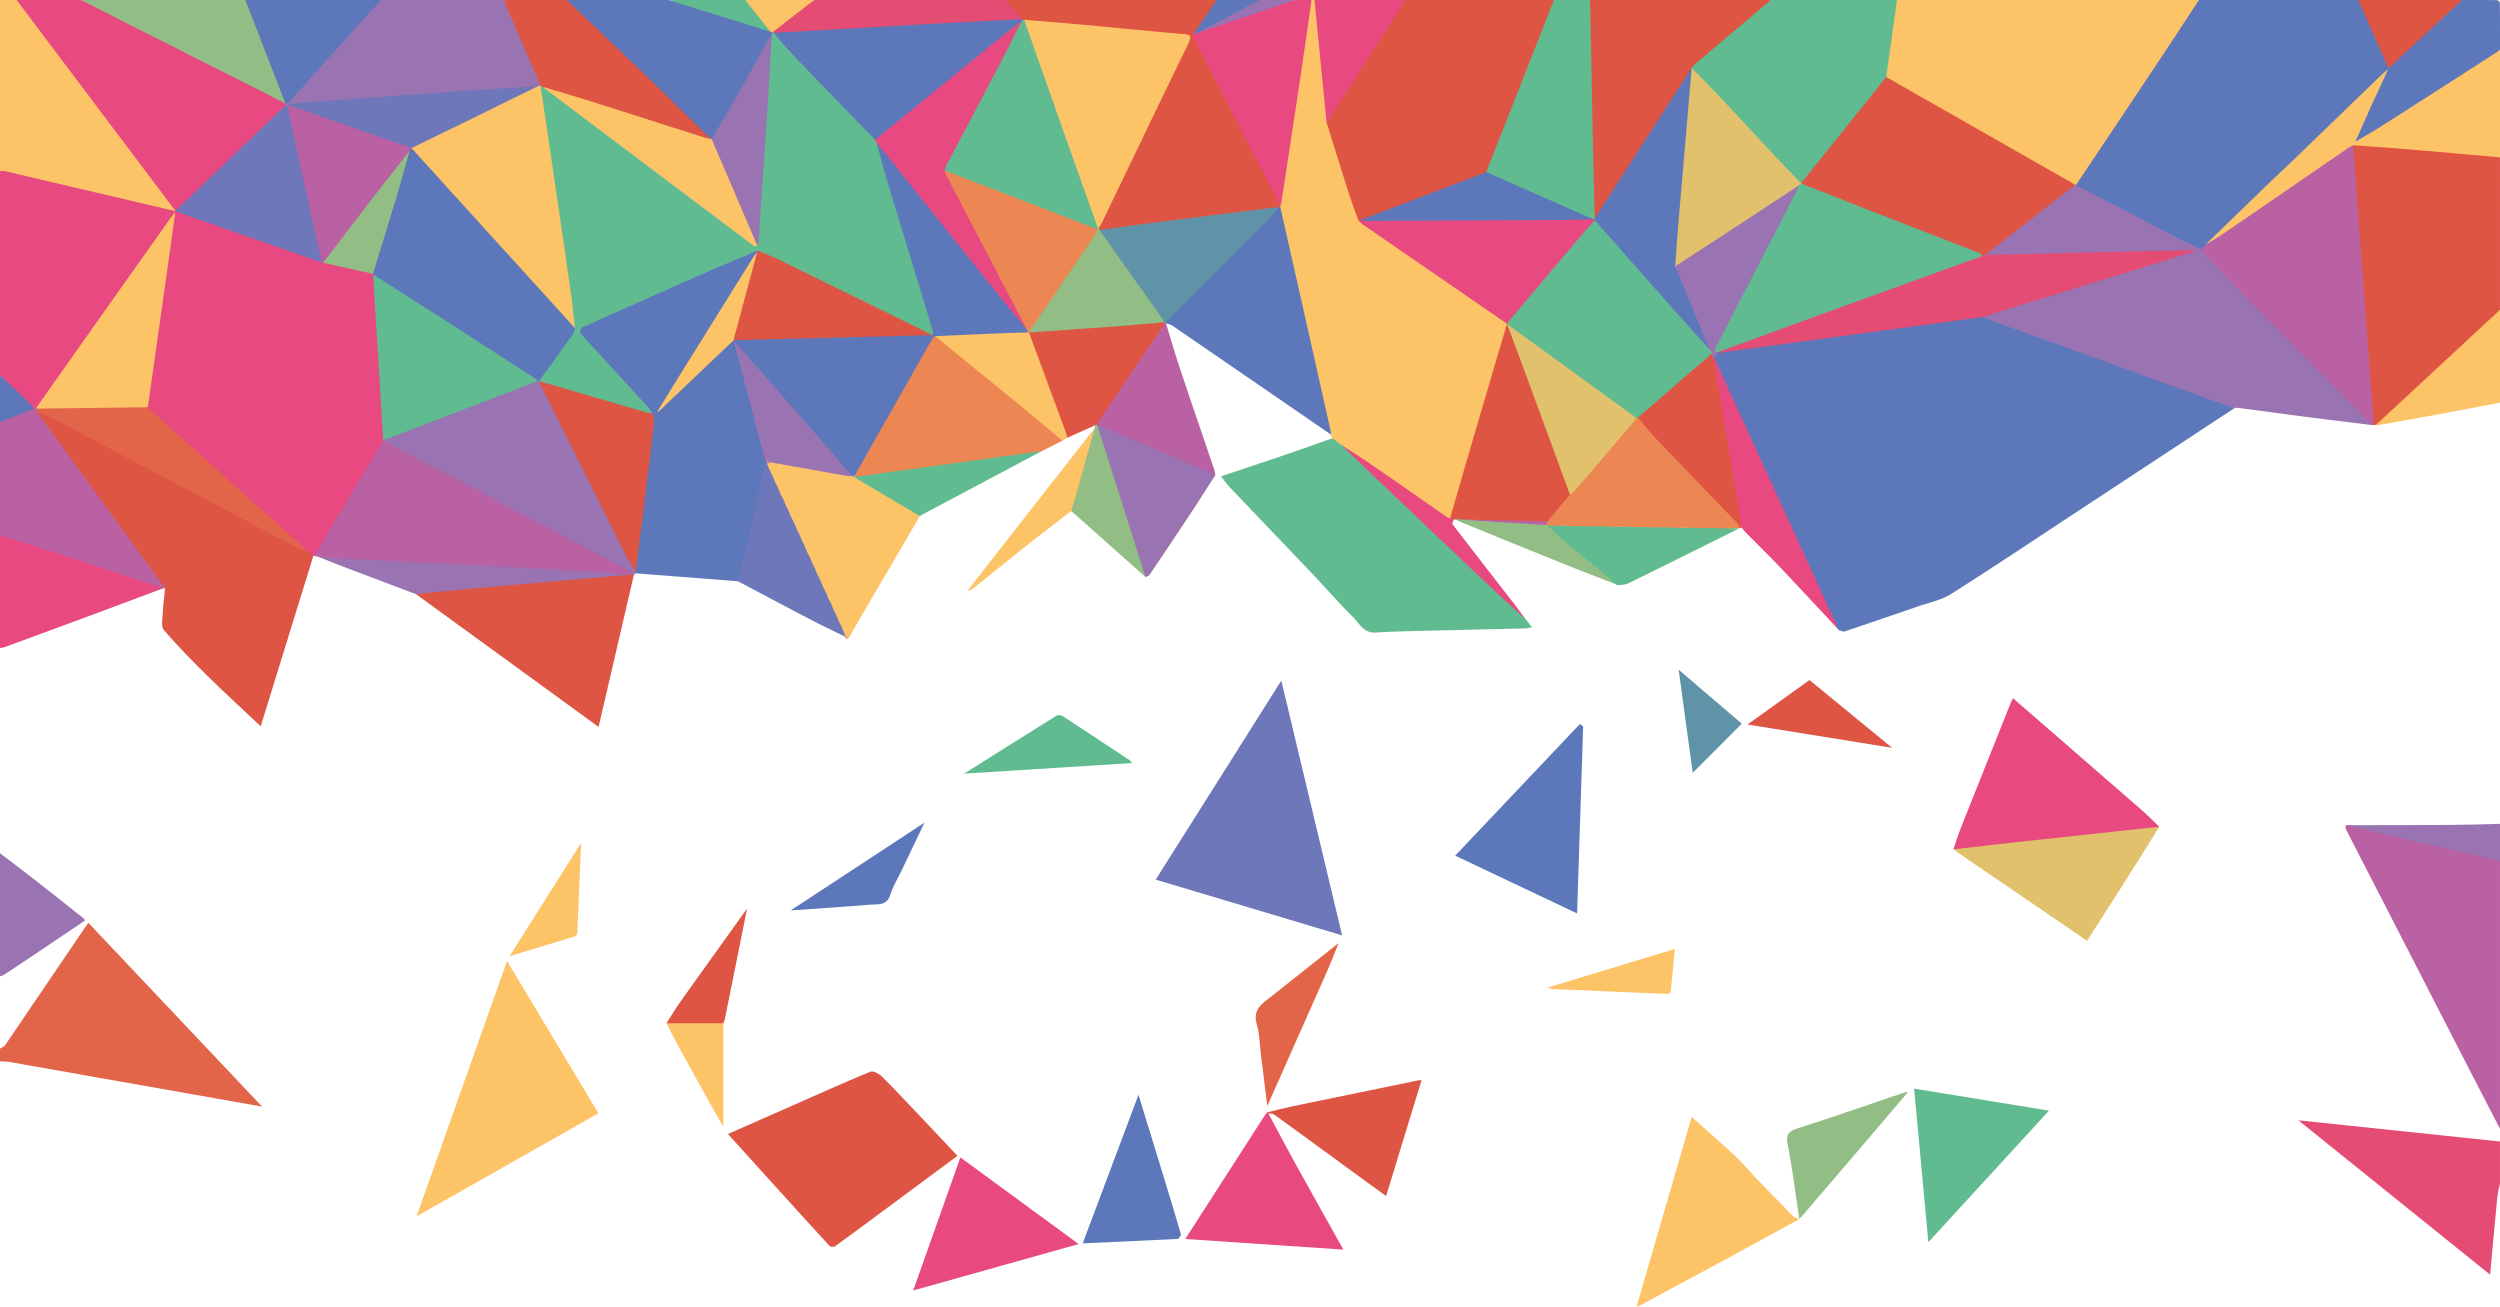 <svg xmlns="http://www.w3.org/2000/svg" viewBox="0 0 5116.02 2674.18"><defs><style>.cls-1{fill:#e74980;}.cls-2{fill:#5c78ba;}.cls-3{fill:#fdc367;}.cls-4{fill:#de5544;}.cls-5{fill:#61bb91;}.cls-6{fill:#b961a2;}.cls-7{fill:#e36549;}.cls-8{fill:#9973b2;}.cls-9{fill:#e54c73;}.cls-10{fill:#92bd84;}.cls-11{fill:#6d77b9;}.cls-12{fill:#ec8653;}.cls-13{fill:#e2c16d;}.cls-14{fill:#5f93a8;}.cls-15{fill:#c49e8f;}</style></defs><title>Asset 1</title><g id="Layer_2" data-name="Layer 2"><g id="Layer_1-2" data-name="Layer 1"><path class="cls-1" d="M642.42,1137.55a1.69,1.69,0,0,1-1.4.81c-5.35,0-8.42-4.21-12.38-6.76-25.34-24-51.62-46.95-77.46-70.39q-34.71-31.47-69.69-62.64c-32-28.57-63.62-57.46-95.52-86.1-27-24.19-53.69-48.64-80.79-72.67-2.26-2-4.3-4.19-4.9-7.33C303,804,308,775.76,311.86,747.4c13.39-98.32,27.81-196.49,41.22-294.81.26-1.9,1.18-3.86,0-6.19-28.29,38.93-55.78,78.18-83.51,117.25Q183.4,685,97.19,806.38c-7.14,10-13.29,20.77-21.9,29.72a6.58,6.58,0,0,1-4.22,1.29,8.87,8.87,0,0,1-5.21-2.71C43.79,812.58,20.94,791.24,0,768V350c4.69-4.4,10-2.54,15.15-1.37,52.31,12,104.51,24.39,156.75,36.66,56.78,13.33,113.63,26.37,170.35,40,2.15.51,4.4,1.75,6.7.3.71-2.38-1.11-3.69-2.24-5.18-65.07-85.77-129-172.4-194.07-258.17C114.56,112.06,77.24,61.3,38.82,11.38,36.31,8.12,32.49,5.12,34,0H166c10.15,2.31,19.21,7.21,28.43,11.78,80.9,40.12,161.15,81.53,241.76,122.24,45.8,23.12,91.7,46.07,137.4,69.42,3.55,1.81,7.25,3.39,10.18,6.24a7.85,7.85,0,0,1,1.55,2.63,7.46,7.46,0,0,1-.29,4.48c-4.46,7.17-10.9,12.56-17,18.21-34.84,32.46-68.45,66.19-103,98.91-28.29,26.78-55.13,55.06-84.31,80.92-4.62,4.1-9.83,7.95-12.38,14.62,5.2,5.2,11.85,7.5,18.33,9.76,63.53,22.14,126.87,44.82,190.43,66.9,27,9.39,53.63,20.16,81.29,27.81a33.29,33.29,0,0,0,6,1.68c28.9,5.87,57.64,12.42,86.44,18.67,5.1,1.1,10.57,1.68,14.49,5.88a10.15,10.15,0,0,1,1.36,3.3c2.67,24.49,3.39,49.11,5,73.67,2.66,40.82,4.88,81.67,7.57,122.5,1.57,23.9,2.84,47.82,4.3,71.73,1.31,21.57,2.62,43.16,3.75,64.73-.15,1.07-.34,2.17-.51,3.24-1.08,5.32-4.11,9.74-6.84,14.29q-63.93,106.46-127.75,213C649.61,1130.87,647.44,1135.48,642.42,1137.55Z"/><path class="cls-2" d="M4500,0h326c3.56,2.75,5.27,6.67,7.07,10.65,17.16,37.86,34.48,75.64,51.51,113.57,3.81,8.49,6.35,9.12,13.06,2.71,28.39-27.08,57.65-53.2,86.3-80q22.57-21.1,45.63-41.71C5032.13,3,5035.35,2,5038,0c24,0,48-.15,72,.26,2,0,5.72,3.72,5.74,5.74.37,32,.26,64,.26,96a24.05,24.05,0,0,1-8.43,9.51C5033.38,158.13,4960,206,4886.34,253.39q-26.9,17.31-53.84,34.52c-3.36,2.13-6.64,4.63-11,3.66a5.74,5.74,0,0,1-2.34-1.6c-2.42-5,.44-9,2.31-13.2,18.27-40.69,37.48-80.94,55.77-121.88-11.57,11.23-24.11,21.35-35.45,32.69-46.87,46.84-95.5,91.87-142.86,138.23q-52.08,51-105.1,101.06c-25.64,24.24-50,49.82-76.63,73-.58.74-1.2,1.43-1.84,2.12a27.45,27.45,0,0,0-3.66,4.31,16.36,16.36,0,0,1-8.5,5.57c-5,1-9.12-1.53-13.22-3.62-58.72-29.95-117-60.65-175.38-91.31-18.86-9.91-38.1-19.1-56.64-29.6-4-2.26-8.81-3.46-10.75-8.35-.31-4.36,2.34-7.53,4.51-10.82C4331.22,248,4412.29,128.86,4491.92,8.75A38.13,38.13,0,0,1,4500,0Z"/><path class="cls-3" d="M2726.27,897q-1.24-3.8-2.48-7.59a47.74,47.74,0,0,1-6.37-15.61q-48.8-218.89-97.5-437.82c-.87-3.91-.91-7.94-2.05-11.79A12.47,12.47,0,0,1,2618,419c19.32-133.15,40.28-266,60.46-399.07,1-6.77.55-14.14,5.52-19.89h6c3.05,3.09,3.39,7,3.61,11.07,2.09,37.48,7.49,74.64,11,112,3.88,41.31,9.47,82.45,12.39,123.84,5,25.25,15,49,22.52,73.51,11.75,38.22,24.67,76.08,36.52,114.28a66.05,66.05,0,0,0,5.31,12.91c1.28,3.67,4.16,5.77,7.24,7.9,64.6,44.82,129.62,89,194.37,133.63q46.5,32,93,64c3.59,2.47,7.16,5,8.4,9.53a27.16,27.16,0,0,1,.42,6.17c-1.66,13.65-6.79,26.4-10.65,39.44-33.65,113.61-67,227.31-100.76,340.88a49.64,49.64,0,0,1-3.28,9.4c-5.33,6.35-10.35,2.1-14.81-.95q-26.34-18-52.49-36.32-68.33-47.62-136.84-95c-6.55-4.52-12.35-10.13-19.64-13.55a12.19,12.19,0,0,1-2.4-1.19c-1.73-1.22-3.23-2.79-5.21-3.67a17,17,0,0,1-2-1.43,30.27,30.27,0,0,0-4.92-3.72C2729.9,900.9,2725.92,901,2726.27,897Z"/><path class="cls-3" d="M4500,0c-27.4,41.6-54.61,83.33-82.23,124.79Q4333.2,251.77,4248.3,378.48a4.07,4.07,0,0,1-2.74,1c-16-5.94-30-15.82-44.7-24.12C4091.48,293.83,3983,230.64,3873.69,169c-6.21-3.49-13.72-5.86-16.29-13.84a28.55,28.55,0,0,1,0-10.9c6.31-43.67,12.37-87.38,18.73-131,.72-5,1.37-9.93,5.9-13.17Z"/><path class="cls-4" d="M2779.68,450.77c-6.38-18-13.23-35.91-19.06-54.12-15.58-48.67-30.72-97.48-46-146.23,4.46-12.36,12.5-22.72,19.48-33.57C2778.4,148,2822.15,78.72,2866.4,9.78c2.57-4,5.15-7.73,9.6-9.75h304c2.58,6-.72,11.08-2.73,16.2Q3148,90.57,3118.7,164.9c-22.78,57.94-45.71,115.81-68.36,173.8-1.93,4.95-3.61,10.05-7,14.31-4.38,4.43-10.25,6-15.81,8.12q-110.86,42.12-221.69,84.36c-7.09,2.7-14.14,5.66-21.72,6.89A14.49,14.49,0,0,1,2779.68,450.77Z"/><path class="cls-4" d="M4862,869.65l-4.21.06c-4-4.17-4.54-9.64-4.9-14.88q-3.21-46.27-6.69-92.53c-3.15-41.44-6.05-82.89-9.22-124.33-2.34-30.5-4.33-61-6.66-91.54-3.24-42.43-6.26-84.88-9.42-127.32-2.34-31.51-4.85-63-6.6-94.54-.49-8.85-3.88-17.76-.25-26.68,3.6-6.1,9.79-5.35,15.17-4.85,45.62,4.25,91.27,8.26,136.9,12.47,39.67,3.66,79.37,7.11,119,10.89,10.39,1,21.37-.45,30.89,5.63V634c-6,11.55-16,19.49-25.38,27.86-23.05,20.67-45.46,42-68.24,63-34.78,32-69.22,64.34-103.94,96.4-13.68,12.64-28,24.68-40.78,38.26C4873.22,864.21,4868.23,867.87,4862,869.65Z"/><path class="cls-5" d="M3882,0q-11,78.78-22,157.58c-.27,5.07-3.79,8.39-6.65,12-52.05,65.22-104.44,130.17-156.17,195.65-3.05,3.87-5.75,8.23-10.62,10.27-5.43,1-8.76-2.55-11.93-5.89q-34-35.75-67.11-72.29c-10-11.11-20.51-21.76-30.7-32.67-38.55-41.25-76.5-83.06-115.43-124a7.06,7.06,0,0,1-.75-2.77c.43-4.41,3.61-6.89,6.67-9.47Q3539.58,67.54,3612,6.73c3.71-3.12,8.11-4.33,12-6.7Z"/><path class="cls-4" d="M2620.2,420.82c-.13.75-.26,1.5-.4,2.24-.46,2.07-2.05,2.86-3.84,3.44-61.27,8-122.62,15.5-183.95,23.18q-83.58,10.45-167.12,21.22c-4.62.6-9.22,1.41-13.9.85-2.51-.59-4.07-2-4.29-4.71,5.27-14.75,12.86-28.49,19.67-42.51,29.81-61.4,59.09-123.07,88.82-184.52,24.8-51.25,49.23-102.69,74-153.94,4.59-9.47,3.29-11.63-7.17-12.58-66.28-6-132.53-12.38-198.8-18.54-41.75-3.89-83.53-7.48-125.21-12.05a17.31,17.31,0,0,1-3.07-.72,14.23,14.23,0,0,1-4-2.28c-10.53-10.27-19.39-22.13-30.15-32.21-2-1.91-4.38-4.2-2.87-7.66h432c.56,6.94-4,11.65-7.48,16.76-11.71,17.38-24.93,33.71-35.86,51.62a8.93,8.93,0,0,0-1.41,3.86c1.57,9.81,7,18,11.66,26.35,15.9,28.15,29.75,57.35,44.47,86.07,32.35,63.11,65.37,125.88,97,189.34,5.64,11.32,12.34,22.09,17.74,33.55C2618.15,411.83,2620.16,416,2620.2,420.82Z"/><path class="cls-6" d="M5116,2310q-30.18-58.4-60.34-116.78-95.44-185.67-190.79-371.4c-21.26-41.35-42.69-82.6-63.83-124-1.29-2.52-.65-6-.92-9.07,22.47.6,44,6.74,65.65,11.73q115.24,26.55,230.48,53.19c7,1.6,14.73,1.86,19.75,8.34Z"/><path class="cls-7" d="M0,2146c3.66-2.48,8.48-4.16,10.8-7.55q82.34-120.8,164.2-241.92c1.79-2.64,3.78-5.16,5.88-8l355.47,376.06c-123.15-21.77-244.13-43.14-365.1-64.54-50.17-8.88-100.3-17.89-150.49-26.61-6.8-1.18-13.84-1-20.76-1.43Z"/><path class="cls-8" d="M780,0h252c5.72,6,7.61,14,10.75,21.17,20.28,46.59,40.77,93.09,60.84,139.78,2.19,5.07,6.74,10.56,1.3,16.5a11,11,0,0,1-6.64,1.49q-50.24,3.9-100.47,7.58-48.75,3.57-97.5,7.25-47.74,3.55-95.49,7.13-46.77,3.47-93.53,6.88c-32.5,2.4-65,4.5-97.49,7.4-6.37.57-12.61-.21-18.89-.38a11.27,11.27,0,0,1-3.14-.71c-6.18-4.8-1.62-9.08,1.22-12.65,9.74-12.23,20.89-23.23,31.4-34.79,27.3-30,54.79-59.81,82.14-89.75,21.75-23.81,43.81-47.33,65.29-71.38C774.13,2.94,777.35,2,780,0Z"/><path class="cls-4" d="M3624,0q-77.22,65.05-154.39,130.16c-3,2.53-5.28,5.87-7.9,8.83,0,5-2.82,8.8-5.31,12.7-57.36,89.87-114.35,180-171.79,269.78-4.48,7-8.25,14.52-13.62,20.93-3,3.62-6.57,7.62-11.06,1.29-2-4.78-1.74-9.81-1.72-14.79.17-28.61.65-57.26-.39-85.83-2.25-61.82-2.56-123.67-4.12-185.49-1-38.88-2.19-77.76-1.61-116.67.1-6.35-.9-12.59-1.33-18.88-.52-7.5-2.35-15.37,3.24-22Z"/><path class="cls-3" d="M34,0,359.43,432.17c-63.53-14.87-123.59-28.89-183.63-43q-82-19.24-164-38.52C8.06,349.78,4,350.21,0,350V0Z"/><path class="cls-5" d="M3254,0q2.82,144.78,5.67,289.57c1.09,52.55,2.51,105.09,3.78,157.63a2.87,2.87,0,0,1-1.52,2.36,6.79,6.79,0,0,1-3,.41c-26-8.61-50.34-21-75.34-31.86-42.74-18.58-85.45-37.23-128-56.28-5.11-2.29-12.06-2.55-14-9.69L3180,0Z"/><path class="cls-9" d="M5116,2422c-1.85,9.11-4.52,18.15-5.42,27.36-5.06,51.77-9.69,103.59-14.82,159.11-131.13-105.59-260.24-209.55-392.3-315.87L5116,2336Z"/><path class="cls-2" d="M1160,0h208c52.57,11.44,102.86,30.57,154.32,45.75,17.82,5.26,35.37,11.4,53.44,15.81a9.64,9.64,0,0,1,5.18,3.74,8.22,8.22,0,0,1,.76,6.16c-31.63,54-61,109.22-91.84,163.65q-11.33,20-22.31,40.15c-2.4,4.43-5.19,8.6-10.45,10.15a8.88,8.88,0,0,1-2.91-.08c-2.67-.8-4.6-2.7-6.41-4.63-15.51-16.53-33.07-30.91-49.17-46.85-39-38.65-79.21-76.12-118.63-114.39-31.28-30.37-63.5-59.78-94.26-90.71C1179.13,22.15,1171.1,17.14,1165,10,1162.53,7.16,1158.46,5,1160,0Z"/><path class="cls-6" d="M70.18,836.05l2.83.13a1.66,1.66,0,0,1,2.38.08c2.24,2.44,3.5,5.49,5.22,8.25q126.32,173.94,252.72,347.81c2.43,3.35,6.14,6.43,4.48,11.48l-5,.54a49,49,0,0,1-14.66-2.44c-87.3-28.66-174.73-56.89-261.84-86.11-15.16-5.08-30.57-9.34-45.71-14.46-3.78-1.28-7.71-2.21-10.57-5.3V864c3.21-3.66,7.76-4.82,12-6.54Q35.38,848,58.8,838.72C62.46,837.26,66,835.39,70.18,836.05Z"/><path class="cls-1" d="M2620.2,420.82c-23.93-46-48-91.87-71.75-137.91q-52.14-101-103.88-202.2c-1.52-3-1.83-6.56-2.7-9.86,1.24-2,3.74-2.37,5.31-4a11.66,11.66,0,0,1,2.43-1.32c1.8-.58,3.5-1.42,5.31-2,1-.27,1.91-.53,2.86-.81,48.91-18.34,98.88-33.53,148.26-50.46,14.42-4.95,28.84-9.84,44-12.25h34c-8.08,55.78-15.95,111.59-24.3,167.33q-18.57,124-37.72,247.89A35.67,35.67,0,0,1,2620.2,420.82Z"/><path class="cls-3" d="M5116,322c-65.64-5.77-131.26-11.71-196.92-17.22-34.5-2.89-69.07-5-103.6-7.51-6,8.3-15.38,12.49-23.48,18-83.12,56.88-165.73,114.53-249.13,171-6.06,4.1-11.66,8.86-18,12.54-3.37,2-6.81,4.69-10.85,1.2q61.2-59.37,122.43-118.73c20.1-19.4,40.63-38.34,60.74-57.73q90.23-87,180.27-174.15c1.61-1.55,3.53-2.79,9.64-7.55-13.58,29.42-25.17,54.12-36.43,79-10.4,23-20.45,46.09-30.65,69.14l-.13-.08c18.06-10.7,36.44-20.89,54.12-32.17q118-75.27,235.64-151.07c2.2-1.42,4.24-3.12,6.35-4.68Z"/><path class="cls-4" d="M1160,0q83.82,80.21,167.6,160.46c27.08,26,53.82,52.4,80.72,78.62l46.26,45.07c-5,4.34-10.14,1.64-15,.08-42.13-13.37-84.32-26.58-126.39-40.15-65.79-21.22-131.92-41.37-197.53-63.11-3.14-.27-6.15-.89-8.56-3.12a3.46,3.46,0,0,1-.9-2.78Q1071.05,94.07,1036,13c-1.78-4.14-2.69-8.65-4-13Z"/><path class="cls-1" d="M0,1096c23.83,7.13,47.81,13.79,71.46,21.48q125.34,40.74,250.48,82.09c3.73,1.23,7.23,3.15,10.84,4.74-48.55,18.17-97.07,36.46-145.67,54.5q-89.25,33.11-178.64,65.82c-2.63,1-5.64.93-8.47,1.37Z"/><path class="cls-10" d="M584.08,211.63Q429.22,133.48,274.38,55.32C238.18,37,202.12,18.46,166,0H502c3.61,2.69,5.64,6.42,7.26,10.53Q546.42,105,583.52,199.45C585.05,203.33,587.59,207.41,584.08,211.63Z"/><path class="cls-2" d="M584.08,211.63q-31.1-80.3-62.2-160.58Q512,25.52,502,0H780C743.12,40.56,706.07,81,669.41,121.68c-26.82,29.78-53.14,60-79.68,90-1.53,1.88-3.23,1.91-5.06.45Z"/><path class="cls-3" d="M4862,869.65q65.67-60.95,131.35-121.89Q5054.64,690.87,5116,634V824c-41.79,7.92-83.55,16-125.37,23.74-41.21,7.61-82.49,14.89-123.75,22.25C4865.31,870.3,4863.6,869.79,4862,869.65Z"/><path class="cls-1" d="M2876,0q-78.12,122.35-156.29,244.68c-1.36,2.12-3.4,3.81-5.12,5.7Q2702.29,125.22,2690,0Z"/><path class="cls-9" d="M2058,0q17.05,18.93,34.1,37.88a5.73,5.73,0,0,1-3.6,4.18c-12,3.17-24.51,2.56-36.69,3.11-30.9,1.39-61.78,3.27-92.65,5-41.82,2.31-83.66,4.48-125.48,7-29.53,1.78-59.11,3.13-88.66,4.77q-47.3,2.61-94.61,5.13c-20.91,1.11-41.8,3.38-62.79,2.81a7.58,7.58,0,0,1-4.67-1.59c-3.49-4.3.08-6.75,2.76-8.92,23.43-18.87,47.74-36.6,71.38-55.2C1659.78,2,1663.44,2.27,1666,0Z"/><path class="cls-8" d="M0,1746c22.75,17.36,45.65,34.53,68.21,52.14,33.67,26.3,67.11,52.89,100.6,79.42,1.79,1.42,3.16,3.36,5.51,5.91-32,21.52-63.5,42.78-95.08,64q-35.16,23.61-70.45,47C6.21,1996.21,3,1996.88,0,1998Z"/><path class="cls-4" d="M5038,0q-58.92,54.9-117.84,109.8c-10.18,9.48-20.39,18.92-32.33,30L4826,0Z"/><path class="cls-8" d="M5116,1762l-315.87-73.26c71.79-.17,143.59-.13,215.38-.6,33.5-.21,67-1.4,100.49-2.14Z"/><path class="cls-5" d="M1577,65.08,1368,0h158c18.18,16.16,31.62,36.48,47.6,54.58C1576.14,57.48,1579.37,60.47,1577,65.08Z"/><path class="cls-3" d="M1577,65.08q-22.86-28.44-45.68-56.91A94.46,94.46,0,0,1,1526,0h140l-85.19,66.06,0,.5Z"/><path class="cls-2" d="M70.18,836.05,0,864V768C16.28,783.32,32.67,798.5,48.79,814,56.19,821,63.07,828.67,70.18,836.05Z"/><path class="cls-2" d="M2455.73,65.58a8.33,8.33,0,0,1-1.79.34c-1,1.38-2.82.92-4.06,1.78A9.56,9.56,0,0,1,2448,68a3.76,3.76,0,0,1-4.89,0L2490,0h88c.08,6.22-5.47,7-9.26,8.84-36.54,18.19-71.94,38.69-109.59,54.66A21.65,21.65,0,0,0,2455.73,65.58Z"/><path class="cls-8" d="M2455.73,65.58c12.81-7.28,25.45-14.87,38.45-21.77C2522,29,2550.05,14.6,2578,0h72q-82.52,28-165,56C2475.26,59.36,2465.48,62.41,2455.73,65.58Z"/><path class="cls-2" d="M4571.84,835.6Q4405.74,945,4239.63,1054.28c-82.21,54.06-164,108.85-247.15,161.35-19.74,12.45-44.34,17.34-66.89,25.15q-75.37,26.13-151,51.41c-3.42,1.14-8.26-2-12.44-3.12a7,7,0,0,0-2.19-3.1l.09.15c-19.08-34.45-33.69-71-50.2-106.66-23.53-50.79-46.7-101.74-69.92-152.67Q3594.07,926.29,3548,825.9c-13.67-29.64-26.29-59.77-41.16-88.85a15.15,15.15,0,0,1-1.63-5.74c-1.85-8.72,4.26-10.4,10.54-11.95,145.42-21.74,291.34-39.77,436.92-60.32,28.33-4,56.71-7.6,85-11.62a66.52,66.52,0,0,1,19.87-.29c60,20,119.15,42.41,178.73,63.62,71.18,25.34,142.21,51.13,213.32,76.7,37,13.29,73.87,26.74,110.88,39.9C4564.89,828.9,4570.66,829.34,4571.84,835.6Z"/><path class="cls-2" d="M1509.93,1189.42l-208.08-16.08a7.38,7.38,0,0,1-2.07-2.78c-2.08-10.7.28-21.27,1.64-31.72,11.36-87.42,22.1-174.92,33.08-262.39,1-8.15,3.63-16.35.69-24.63-.6-.89-1.13-1.82-1.66-2.74a23.34,23.34,0,0,1-1.54-2.71c-9-14.58-22.06-25.63-33.39-38.13-29-32-58.86-63.34-87.67-95.58-8.2-9.18-17.68-17.17-24.9-27.25-6.61-9.23-5.63-13.86,4.74-18.52q93.82-42.09,188-83.3c50.28-22.07,100.33-44.64,150.75-66.4,6.5-2.81,13-8.9,21.22-4.2a6.48,6.48,0,0,1,.4,2.86Q1491.06,612.43,1430.91,709c-25.6,41.3-51.61,82.34-76.7,123.47,37.12-36.73,76.2-72.08,113.56-109.24,8.48-8.43,18.06-15.72,26.4-24.35a20.67,20.67,0,0,1,13.28-6.33c29,.33,57.81-2.87,86.78-2.53,39.58.46,79.14-1.6,118.7-2.53,27.25-.64,54.62.48,81.75-1.7,35.88-2.89,71.85.37,107.61-3.26,6-2.91,2.73-7.59,1.66-11.26-8.44-29.12-17.46-58.06-26.29-87.06Q1835.42,445.61,1793.23,307c-1.26-4.15-2.64-8.31-1-12.69,5.94-5.86,8.15,1,10.47,3.76,11.42,13.46,22.24,27.43,33.28,41.2q126.27,157.54,252,315.54c2.9,3.63,5.23,7.73,8.79,10.85a20.79,20.79,0,0,1,2,2.2,16.7,16.7,0,0,1,1.73,2.51c1.08,2.43,3.3,4.2,4,6.87.69,2.87-.9,4.3-3.27,5.26a219.6,219.6,0,0,1-38.56,2.86c-31.83-.06-63.55,3-95.37,2.52-16.21-.22-32.32,3.52-48.57,1.47-5.45,1.1-8.26,5.15-10.77,9.59-39.49,70.08-79.34,140-119,210-12.12,21.38-24.07,42.86-37.18,63.67a10.25,10.25,0,0,1-7,2.61,8.2,8.2,0,0,1-2.86-1c-18.21-18.06-34.38-38-51.27-57.2q-53.71-61.17-107.36-122.37c-22.32-25.59-45-50.9-67.12-76.62a37.58,37.58,0,0,0-8.42-7.94c4,14.53,7.37,27.67,10.92,40.75,16,59.14,31.74,118.37,47.66,177.54,1.56,5.8,3,11.62,2.65,17.72-.14,10.42-2.67,20.51-5.2,30.42-12.33,48.3-23,97-34.88,145.39-4.67,19-9.72,38-13.53,57.23C1514.48,1183.08,1513.57,1187,1509.93,1189.42Z"/><path class="cls-8" d="M4571.84,835.6Q4459.45,794.79,4347,754q-140.65-50.75-281.41-101.25c-2.28-.82-4.08-3-6.1-4.47,1.09-6.52,7-6.49,11.43-7.9,39.35-12.63,78.94-24.46,118.42-36.69,91.36-28.3,183-55.65,274.06-85a162.73,162.73,0,0,1,20.25-4.74c-2.82,1.22-7,1.42-11,1.3-22.35-.67-44.56,2.61-66.89,2.24-42.32-.69-84.58,1.8-126.88,2.51-53.92.91-107.84,3.09-161.79,3.7-17.26.19-34.48,3.45-51.8.86-7.26-3.3-2.93-6.82.2-9.57,7.25-6.36,15.15-12,22.8-17.82,48.6-37.21,96.93-74.77,145.62-111.87,3.94-3,7.68-6.46,12.93-7.14a2.76,2.76,0,0,1,1.41.29q99.63,52.15,199.31,104.21c18.43,9.57,37.4,18.09,56.12,27.09,5.83,3,9.76,8.13,13.71,12.92,13.43,16.23,28.83,30.52,43.72,45.29,70.27,69.7,138.73,141.18,208.59,211.29q39.47,39.63,78.38,79.9c2.84,2.94,7.17,5.37,5.83,10.71-44.59-5.54-89.22-10.91-133.79-16.66-47.2-6.09-94.35-12.57-141.54-18.75C4576.46,834.2,4574.11,835.2,4571.84,835.6Z"/><path class="cls-4" d="M337.81,1203.8Q208.71,1026.2,79.64,848.58c-.93-1.28-1.27-3-1.88-4.52,5.64-4.82,10.77-1.07,15.61,1.34,29.52,14.73,58.45,30.57,87.58,46q58.71,31.11,117.4,62.3Q396.75,1006,495.25,1058q56.5,30,113.13,59.7c7.38,3.86,14.64,7.89,21.73,12.25l10.91,8.37L533.5,1486.23c-35.73-33.67-73.3-68-109.57-103.59-30.57-30-60.52-60.84-88.61-93.16-5.77-6.64-3-21.59-2.46-32.62C333.75,1239.14,336.09,1221.48,337.81,1203.8Z"/><path class="cls-5" d="M2726.27,897l8.09,5.12a16.5,16.5,0,0,1,3.7,4l-.15-.13c1.89,1.61,4.56,2.06,6.15,4.13l-.15-.13a53.56,53.56,0,0,1,11.9,9c27.88,27.24,56.49,53.7,84.92,80.34,39.85,37.34,79.11,75.3,119.44,112.14,13.27,12.12,26.16,24.68,39.2,37.06q50,47.49,100.37,94.51c8,7.44,14.58,16.34,22.27,24.14l13.1,16c-4.24,1.1-7.43,2.6-10.65,2.68-60.19,1.53-120.38,2.78-180.57,4.34-42.87,1.11-85.79,1.55-128.55,4.31-24.91,1.6-33.16-18.62-46.24-31.47-27.93-27.42-53.53-57.2-80.51-85.61-56.79-59.77-113.9-119.24-170.73-179-6.49-6.82-12-14.56-19.37-23.57C2545.68,959,2591,944,2636.14,928.63,2666.28,918.36,2696.23,907.54,2726.27,897Z"/><path class="cls-8" d="M1300.9,1171.05c.32.77.64,1.53.95,2.29l-4.53,2.48c-8.31,6.57-18.52,4.65-27.82,5.48q-100.93,9-201.87,17.93c-57,5-114,10.36-171.06,14.89-9.61.76-19.34,1-28.79,2.86-5.83,1.18-11-1.72-16.63-1.17q-74-27.9-147.91-55.85c-16.69-6.33-33.2-13.14-49.79-19.73,3.46-4.29,8.43-3.69,12.94-3.5q44.37,1.95,88.68,4.9c16.26,1.1,32.57,1.81,48.82,2.6,54.83,2.69,109.62,6.13,164.45,8.76,48.84,2.34,97.66,5.44,146.5,8,48.5,2.53,97,6,145.49,7.83,8,.31,15.84,2.22,24.68,1.85-13.92-7.7-27.69-14.59-41.28-21.77q-141.33-74.66-282.5-149.62-83-43.86-166-87.93c-4.35-2.31-9.23-4.13-11.32-9.27.09-.74.18-1.48.26-2.21,2.49-2.92,5.92-4.18,9.35-5.51q148.58-57.45,297.3-114.48a28.68,28.68,0,0,1,7.66-2.17,10.28,10.28,0,0,1,4.62.72,6.79,6.79,0,0,1,2.4,1.89q85.56,171.29,171.26,342.53C1284.84,1138.91,1294.94,1153.94,1300.9,1171.05Z"/><path class="cls-6" d="M4854,869.89q-97.35-98.79-194.68-197.61Q4583.86,595.39,4509,517.94c-2.22-2.28-3.54-5.42-5.27-8.16l6.68-5.69a18.06,18.06,0,0,0,3.64-4.16l0,.15c10.89-6.53,22.16-12.5,32.61-19.66q128.09-87.72,255.93-175.76c4.07-2.8,8.6-4.92,12.92-7.36l42.27,572.41Z"/><path class="cls-11" d="M2622.1,1392.82c41.41,173.46,82.66,346.28,124.45,521.36L2365,1800.07Q2494.06,1595.65,2622.1,1392.82Z"/><path class="cls-4" d="M1959.33,2365.34c-57.1,42.3-113.72,84.27-170.36,126.2-26.73,19.79-53.39,39.69-80.42,59.05-2.36,1.68-9,1.27-10.8-.73-38-41.21-75.49-82.79-113.11-124.31l-95.05-104.93,127.66-56.27c54.53-24,108.85-48.59,163.94-71.28,5.72-2.36,18,4.4,23.84,10.26,28.72,28.59,56.37,58.24,84.27,87.64C1912.58,2315.5,1935.68,2340.21,1959.33,2365.34Z"/><path class="cls-6" d="M784,902.07q101.13,53,202.24,106.13,96.63,51,193,102.43c38.37,20.4,76.69,40.9,119.49,63.73-37.23-1.7-69.47-2.94-101.68-4.71-28.46-1.57-56.87-4-85.34-5.55q-156.56-8.31-313.14-16.25-72.54-3.75-145.07-7.62l-11.05-2.68Q713.2,1019.82,784,902.07Z"/><path class="cls-3" d="M1037.64,1966.5c63.2,105.36,124.88,208.18,187,311.75l-372.2,210.94Z"/><path class="cls-4" d="M851.15,1215.81c39.57-3.92,79.11-8.15,118.72-11.71q158.72-14.25,317.48-28c3.3-.29,6.64-.19,10-.28l-72.42,311.77c-36.46-26.53-71.26-51.89-106.09-77.22Z"/><path class="cls-2" d="M2616.24,424.5l3.57-1.44q18.21,80.54,36.43,161.07Q2690,734.25,2723.56,884.4a29.21,29.21,0,0,1,.23,5Q2561.73,778,2399.57,666.72c-3.84-2.64-9-3.37-13.53-5a4.13,4.13,0,0,1-1.12-2.55c1.08-5.71,5.73-8.81,9.42-12.5q91.27-91.41,182.72-182.64c10.15-10.1,19.2-21.16,29.19-31.37A43.59,43.59,0,0,1,2616.24,424.5Z"/><path class="cls-1" d="M3997.49,1738.06c5.3-15.33,10-30.88,16-45.94q50.22-126.67,101-253.14c1.3-3.25,3-6.35,4.83-10.2l98.82,85.81q82.59,71.7,165.1,143.48c12.3,10.74,23.69,22.52,35.5,33.82-5.11,4.49-11.58,4.77-17.81,5.45q-146.22,16-292.44,31.8c-31.39,3.44-62.77,6.92-94.18,10.15C4008.57,1739.88,4003,1739.9,3997.49,1738.06Z"/><path class="cls-12" d="M1749.75,971.92q79.13-139.59,158.33-279.11c1.16-2,3.64-3.32,5.5-4.95,12.11,3.36,20,12.95,29.18,20.39q99.38,80.57,198.68,161.21c9.31,7.57,18.69,15,27.82,22.82,2.71,2.31,7.5,4.2,4.82,9.51q-21,10.63-42.07,21.26c-26.14,8.58-53.55,10-80.48,13.84-65.54,9.37-131.15,18.26-196.69,27.55-30,4.25-60,8.19-90,12.38-4.93.69-10,1.34-14.55-1.58A3,3,0,0,1,1749.75,971.92Z"/><path class="cls-3" d="M3680.67,2495.62c-49,26.78-97.94,53.7-147,80.29q-89.05,48.24-178.36,96c-1.35.73-2.92,1.07-6.26,2.26,38.76-133.52,77.07-265.53,112.73-388.41,27.68,24.7,59,51.76,89.26,80,16,14.93,29.86,32.11,45.05,47.92q36.64,38.13,73.88,75.66c2.51,2.53,6.87,3.22,10.37,4.76l.63.64Z"/><path class="cls-3" d="M1882.43,1056.15q-61,104.36-122.08,208.7c-8.35,14.31-16.48,28.75-24.71,43.12-5-1.39-4.82-7.54-9-9.71a99.48,99.48,0,0,1-7.28-16.75c-.26-3.86-2.74-6.57-4.9-9.46a67,67,0,0,1-5.13-12.72c-.27-3.84-2.81-6.5-4.93-9.38a64.11,64.11,0,0,1-5.13-12.87c-1.54-6.8-5.12-12.62-8.94-18.31a29.75,29.75,0,0,1-3-7.66c-.3-3.81-2.93-6.38-5-9.27a65.59,65.59,0,0,1-5.06-12.73c-.7-5.14-3.66-9.1-6.8-13a65.74,65.74,0,0,1-5.18-12.87c-.92-5.54-3.92-10.08-7-14.58a29.26,29.26,0,0,1-3-7.63c-.32-3.82-3-6.36-5-9.28-2.5-5.45-5.39-10.72-7-16.54-.93-5.56-4-10.1-7-14.62a27.9,27.9,0,0,1-3-7.72c-1-5.49-4.09-10-7.16-14.45a46.64,46.64,0,0,1-4.82-11.42c-1-5.46-4-10-7-14.42a29.49,29.49,0,0,1-3-7.57c-.32-3.8-3-6.33-5-9.22a64.59,64.59,0,0,1-5-12.79c-1.57-6.78-5.12-12.58-8.94-18.26a30,30,0,0,1-3-7.63c-.3-3.8-2.89-6.38-4.94-9.24a67.8,67.8,0,0,1-5.07-12.65c-.28-3.9-3-6.52-5-9.46-2.18-5.3-6-10.06-5.49-16.26,1.41-4,5.25-4,8.39-5.25a11.74,11.74,0,0,1,5.59,0c2.06.57,4,1.54,6.27,1.4a18.9,18.9,0,0,1,6.22.7c1.86.68,3.69,1.53,5.75,1.48a16.27,16.27,0,0,1,4.71.75,12.47,12.47,0,0,0,5.68,1.15,15.67,15.67,0,0,1,6,.69,13.48,13.48,0,0,0,7,1.43,83.82,83.82,0,0,1,13.92,2.08c2.28.79,4.45,2,7,1.79a16.59,16.59,0,0,1,6,.66,15.44,15.44,0,0,0,5.7,1.46,15.85,15.85,0,0,1,4.69.74,12.5,12.5,0,0,0,5.68,1.15,15.83,15.83,0,0,1,6,.69,13.5,13.5,0,0,0,7.07,1.42,80.83,80.83,0,0,1,14.19,2.17c2.35,1,4.73,1.9,7.37,1.6,4.87-.08,9.55,1,14.21,2.25,2.3.83,4.48,2.09,7.07,1.85a16.52,16.52,0,0,1,6.13.71,12.94,12.94,0,0,0,7.23,1.19c2.73.12,5.32.57,7.2,2.84l-.18.84a26.93,26.93,0,0,1,8.21,1.77c18.07,9.18,35.18,20,52.65,30.21q34,19.83,67.84,39.81C1876.3,1049.38,1880.93,1051.1,1882.43,1056.15Z"/><path class="cls-2" d="M3239.78,1486.59c-4.12,127-8.23,253.92-12.41,382.71L2977.86,1751l255.2-269.33Z"/><path class="cls-13" d="M3997.49,1738.06c50.17-5.71,100.32-11.62,150.52-17.09q135.32-14.74,270.68-29.08c-22.88,36.65-45.59,73.42-68.7,109.92-26,41-52.34,81.85-79,123.51q-53.58-36.64-106.91-73.11-67.14-45.8-134.32-91.49C4018.89,1753.32,4008.24,1745.62,3997.49,1738.06Z"/><path class="cls-1" d="M2595.67,2278.51c17.36,32.46,34.37,65.12,52.17,97.34,32.94,59.59,66.35,118.93,101.22,181.34l-323.53-21.68c15.85-24.6,30.46-47.28,45.06-70q59.32-92.25,118.67-184.48c1.19-1.85,3-3.3,4.55-4.94C2595.12,2276.38,2595.9,2277.05,2595.67,2278.51Z"/><path class="cls-5" d="M3946.19,2542.05c-9.78-105.59-19.39-209.33-29.12-314.28l276,45.07Z"/><path class="cls-1" d="M2207.36,2545.83l-338.53,95,96.5-272.27Z"/><path class="cls-4" d="M2595.67,2278.51l-1.86-2.39c17.42-4.18,34.74-8.82,52.27-12.46q129.2-26.85,258.48-53.25c.62-.13,1.31.09,4.46.36l-72.48,236.87c-27.41-19.94-53.95-39.19-80.43-58.52-49.52-36.15-99-72.42-148.63-108.33C2604.53,2278.66,2599.65,2279.21,2595.67,2278.51Z"/><path class="cls-4" d="M2240.6,870.6q-23.57,10.5-47.11,21c-3,1.34-6,2.76-8.94,4.15-5.17-2.55-5.69-8-7.43-12.48-22.41-58.1-42.85-116.93-64.95-175.15-3.14-8.28-8.16-16.24-6.3-25.81a6.77,6.77,0,0,1,3.1-4.06c17.7-5.84,36.24-4.08,54.37-5.7,35.09-3.13,70.26-5.27,105.42-7.52,36.82-2.36,73.56-6,110.45-7a8.41,8.41,0,0,1,3.19.39c5.62,5.89.31,10.58-2.43,14.67-11.45,17.12-22.94,34.22-34.65,51.17-32.66,47.3-64.79,95-97.31,142.34a17.38,17.38,0,0,1-3.17,3.82A4.12,4.12,0,0,1,2240.6,870.6Z"/><path class="cls-8" d="M2487.22,971.93c-15.5,24.16-30.73,48.5-46.56,72.45q-43.89,66.42-88.49,132.38c-1.47,2.18-5.3,2.78-8,4.11a46.54,46.54,0,0,1-7.07-14.18c-21.56-65-42.35-130.18-63.45-195.3-9.32-28.75-19.66-57.2-27.7-86.37-1.3-4.71-3.88-9.38-.88-14.37,5.16-4.81,10-1.07,14.62.88q77.49,33.18,155,66.27c20.19,8.6,40.41,17.12,60.57,25.78C2479.78,965.53,2484.67,967.07,2487.22,971.93Z"/><path class="cls-6" d="M2487.22,971.93q-113.83-48.57-227.7-97.08c-4.51-1.92-9.38-3-14.08-4.44a1.54,1.54,0,0,1-2-1q49.92-73.92,99.83-147.86,20.52-30.37,41.1-60.72c.54-1.43,1.12-1.44,1.73,0l0,1c9.51,30.82,18.43,61.84,28.64,92.43,23,68.9,46.68,137.58,70,206.38C2485.91,964.2,2486.39,968.13,2487.22,971.93Z"/><path class="cls-4" d="M3564.38,1079.82l-5,1a7.4,7.4,0,0,1-1.87-2.11,37.56,37.56,0,0,0-7.37-9.39c-24.21-22.91-46.38-47.8-69.41-71.83q-62.51-65.26-124.92-130.62c-3.48-3.64-7.07-7.32-5.16-13.13,10.64-14.4,25.56-24.24,38.9-35.66,34.65-29.7,69.25-59.46,104.11-88.91,2.93-2.47,5.21-6.36,10-5.45,2.85,2.85,3.46,6.41,3.32,10.23,7.37,17.38,8.69,36.14,11.8,54.39q23.09,135.2,46.1,270.38C3566.11,1065.62,3569.67,1072.94,3564.38,1079.82Z"/><path class="cls-2" d="M2329.81,2240.37c17.22,56.05,33.24,108,49.15,160.06,12.73,41.62,25.51,83.22,37.58,125,.74,2.55-4.33,9.74-6.95,9.88-64.27,3.41-128.57,6.16-193.91,9.07C2253.42,2443.86,2290.92,2344,2329.81,2240.37Z"/><path class="cls-11" d="M1721.37,1280.6q3.64,8.54,7.28,17.08a3.88,3.88,0,0,1-.72,4.47c-21.5-10.57-43.21-20.73-64.45-31.81-51.3-26.74-102.38-53.92-153.55-80.92q25.32-107.18,50.57-214.37c2.41-10.27,3.77-20.79,5.62-31.19a3.1,3.1,0,0,1,3.5-.58c3,2.13-1.62,4.62.32,6.8l6.7,15.6c1.36,3.09,3.5,5.77,4.72,8.93l5.28,13.07c1.37,3.08,3.48,5.77,4.74,8.92l3.27,7.19c1.8,6.78,5.82,12.54,8.72,18.81q2.64,6.54,5.27,13.08c1.36,3.09,3.49,5.77,4.73,8.92,1.09,2.4,2.19,4.79,3.28,7.19,1.22,5.4,4.48,9.88,6.72,14.81l5.28,11.19c1.23,5.39,4.47,9.88,6.73,14.81,1.09,2.39,2.18,4.79,3.28,7.18,1.21,5.41,4.47,9.88,6.71,14.82l7.29,17.07c1.34,3.1,3.46,5.78,4.72,8.92l3.27,7.2c1.23,5.39,4.48,9.88,6.72,14.81l5.28,13.07c2.18,4.34,4.62,8.55,6.72,12.93l5.27,13.08c1.36,3.09,3.49,5.77,4.74,8.92,1.08,2.4,2.17,4.79,3.26,7.19,1.82,6.78,5.83,12.54,8.73,18.81q2.63,6.54,5.27,13.08c1.36,3.08,3.48,5.77,4.74,8.92q2.64,6.54,5.27,13.07C1718,1274.77,1720.13,1277.45,1721.37,1280.6Z"/><path class="cls-1" d="M3564.38,1079.82q-15.63-93.85-31.28-187.7-13.39-80.07-26.88-160.13c.58-1,1.14-1,1.68,0q124.65,272.34,249.26,544.72c1.35,2.94,1.92,6.24,2.85,9.37-38.18-40.89-76.09-82-114.63-122.57-24.08-25.32-49.14-49.7-73.67-74.58C3569,1086.2,3566.81,1082.88,3564.38,1079.82Z"/><path class="cls-5" d="M3553,1084.4c-73.65,36.59-147.22,73.32-221.07,109.5-6.4,3.13-14.6,2.57-22,3.73-2.23-1-4.08-2.62-6.36-3.5a1.7,1.7,0,0,1-1.41-.33c-43.8-34.81-86.52-70.92-129.69-106.5-4.18-3.44-13.46-7.27-4.47-15.39a18.06,18.06,0,0,1,12.9.62c12.28,4.56,24.63,3.21,37,.47,25.1-.89,50.2-2.22,75.26.71,16.49,6.11,33.22,3.78,49.95,1.41,25.32-1.2,50.63-2.27,75.91.55,15.83,6,31.92,3.95,48,1.48,22-1.23,43.95-2.18,65.89.52C3538.55,1083,3547.52,1078.47,3553,1084.4Z"/><path class="cls-10" d="M3682,2494c-7.63-50.57-13.92-101.39-23.55-151.58-3.93-20.46,1.16-27.24,20.33-33.36,74.07-23.66,147.48-49.4,221.14-74.32.88-.29,2,0,4.66,0-27.72,32.57-54.64,64.31-81.67,95.94q-68.19,79.82-136.53,159.51A44.78,44.78,0,0,1,3682,2494Z"/><path class="cls-3" d="M2107.21,684.56q36.2,98,72.36,196.06c1.84,5,3.32,10.09,5,15.14l-10.46,6c-28.64-23.87-57.11-47.94-85.94-71.56Q2001,758.85,1913.58,687.86q73.71-3.2,147.41-6.36c14.3-.6,28.61-.83,42.91-1.23C2105.84,681.05,2106.46,682.86,2107.21,684.56Z"/><path class="cls-5" d="M1882.43,1056.15l-133-78.68a1.47,1.47,0,0,1,.69-1.66L2132,923.05q-120.95,64.28-241.88,128.54C1887.5,1053,1885,1054.63,1882.43,1056.15Z"/><path class="cls-5" d="M1972.8,1583.26c66.84-42,128.16-80.73,189.74-119,2.76-1.71,8.79-1,11.76.91,46.18,30.08,92.11,60.54,138.06,91,1.25.83,2,2.39,4.42,5.31Z"/><path class="cls-7" d="M2739.56,1929.5c-7.93,19.48-15.38,39.16-23.88,58.39-40.2,91-80.69,181.88-122.29,275.55-4.64-37.6-8.9-72.33-13.22-107.05-2.48-19.94-2.41-40.67-8.15-59.64-9.74-32.19,12.68-44.25,31.9-59.44q68-53.71,135.77-107.65Z"/><path class="cls-10" d="M2243.42,869.36l2,1q24.81,77.85,49.62,155.7,24.58,77.37,49.07,154.76-28.9-25.66-57.8-51.35-47-41.87-94-83.78c-3.5-3.55-1.73-7.59-.68-11.27Q2212,963.42,2233,892.54c1.61-5.45,4.85-10.19,7-15.42.21-2.17.41-4.35.62-6.52Z"/><path class="cls-4" d="M3703,1391.66l169.13,138.73L3576,1482.65Z"/><path class="cls-2" d="M1618.24,1863l273.64-179.64c-16.92,35.44-32,67.08-47.12,98.73-7.75,16.22-17.56,31.8-22.76,48.8-7.19,23.5-26.29,19.09-42.06,20.45C1727.15,1855.91,1674.23,1859.06,1618.24,1863Z"/><path class="cls-3" d="M2240,877.12q-17.08,60.86-34.2,121.7c-4.42,15.66-9,31.28-13.48,46.92-29.66,22.85-59.57,45.41-88.93,68.64-38.3,30.32-76.17,61.18-114.27,91.76-1.95,1.57-4.28,2.65-8.61,2q19.23-24.69,38.46-49.37Q2128,1019.32,2237.11,879.88A27.68,27.68,0,0,1,2240,877.12Z"/><path class="cls-4" d="M1363.81,2094c9.14-14.22,17.73-28.82,27.52-42.58,44.61-62.74,89.55-125.25,137.42-192.1-5.7,28.57-10.4,52.27-15.16,76q-15.12,75.26-30.35,150.48c-.58,2.86-2.07,5.53-3.14,8.29-3.72,3.54-8.42,3.78-13.1,3.66-31.94-.81-63.85-3.45-95.83-1.14A10.16,10.16,0,0,1,1363.81,2094Z"/><path class="cls-3" d="M1363.81,2094l116.29,0v211.89c-6.87-12.13-15.42-27-23.78-42-22.13-39.68-44.33-79.32-66.19-119.15C1381,2128.08,1372.56,2110.94,1363.81,2094Z"/><path class="cls-3" d="M1189.27,1724.84c-2.69,64.36-5.17,124.68-7.92,185-.1,2.19-2.41,5.6-4.38,6.21-43.66,13.44-87.43,26.57-134.31,40.7Z"/><path class="cls-14" d="M3435.24,1370.47l129.09,110.42L3464,1581.61C3454.52,1512.25,3445.13,1443.19,3435.24,1370.47Z"/><path class="cls-3" d="M3427.35,1941.9c-2.84,30.63-5.45,59.84-8.54,89-.14,1.36-4.62,3.32-7,3.22q-117.33-4.87-234.63-10.23c-2.9-.13-5.75-1.48-10.42-2.75Z"/><path class="cls-1" d="M3122,1267.17c-23.69-21.74-47.65-43.18-71-65.27q-99.66-94.19-198.91-188.8Q2797.92,961.62,2743.91,910c19.87,12.88,40.06,25.3,59.56,38.72,52.7,36.27,105.11,73,157.69,109.43,1.83,1.27,4.24,1.71,6.38,2.53,3.35-1.13,7.06-4.69,9.34,1.38a1.73,1.73,0,0,1-1.88,1.58c-1,3.07-3.84,7.56-2.73,9,41.41,53.94,83.22,107.58,124.88,161.34C3105.62,1244.89,3113.74,1256.09,3122,1267.17Z"/><path class="cls-10" d="M3166,1075.05c15.82,14.24,31.26,28.94,47.55,42.61,27.17,22.8,54.94,44.89,82.29,67.47,2.66,2.19,4.21,5.74,6.28,8.67-32.57-12.68-65.27-25-97.69-38.11q-109.86-44.28-219.49-89.16a18.38,18.38,0,0,1-3.23-2.19l1.14-1.45c4.29-2.64,9.13-2.14,13.65-1.67,41.95,4.35,84.14,5.13,126.15,8.59,13.59,1.12,27.34,0,40.83,2.75A3.59,3.59,0,0,1,3166,1075.05Z"/><path class="cls-10" d="M3553,1084.4l-19-3.35c7.44-6.31,16-6.69,26-1.14a.94.94,0,0,1-.55.9Z"/><path class="cls-15" d="M1727.93,1302.15l.72-4.47,7,10.29-5.08-2.2c-1.84-.56-1.3-2.84-2.69-3.74Z"/><path class="cls-10" d="M3303.55,1194.13l6.36,3.5Z"/><path class="cls-10" d="M2975,1063.62l1.38-1.84c1.65-1.65,3.57-1.59,5.6-.91a4.64,4.64,0,0,1,2.11,2.11c-.79.45-1.58.9-2.36,1.36Z"/><path class="cls-5" d="M1975.43,1583.1a5.88,5.88,0,0,1-1.15.21c-.08,0-.14-.36-.2-.55Z"/><path class="cls-3" d="M1978.09,1214.11l1.41-3.51a9.17,9.17,0,0,1,.88,1.09c-.76.81-1.6,1.53-2.42,2.28Z"/><path class="cls-11" d="M1727.88,1302l2.69,3.74C1729.68,1304.52,1728.78,1303.28,1727.88,1302Z"/><path class="cls-7" d="M2739.69,1929.66l.94-.26-1.06.11Z"/><path class="cls-1" d="M3759.92,1286l2.19,3.1Z"/><path class="cls-3" d="M1978,1214l-.87,1.27,1-1.13Z"/><path class="cls-10" d="M3680.67,2495.62a4.53,4.53,0,0,1-.37-1.49,1.17,1.17,0,0,1,1.65-.17l.06.08C3681.57,2494.57,3681.12,2495.09,3680.67,2495.62Z"/><path class="cls-2" d="M1103,779.91l-2.9-.11c-21.07-10.2-39.88-24.09-59.45-36.71q-132.3-85.33-264.56-170.74c-4.48-2.9-9-5.74-12-10.4a3,3,0,0,1-.93-1.49c-2.66-4.65-.64-9.07.72-13.48,23.41-76.35,46.15-152.9,70.48-229a28.92,28.92,0,0,0,.77-5.91,11.53,11.53,0,0,1,.58-3.13,12.7,12.7,0,0,1,2.33-4.09,6.33,6.33,0,0,1,3.95-2.07c11.36,5.64,18.06,16.3,26.2,25.21q36,39.39,71.83,79t71.76,79.05q33.89,37.31,67.83,74.56c24.16,26.58,48.51,53,72.4,79.81,8.62,9.69,18.2,18.53,25.68,29.23,3,5,1.75,9.57-1.4,13.91-23,31.8-46.72,63.06-70,94.64A3.58,3.58,0,0,1,1103,779.91Z"/><path class="cls-5" d="M764.16,562q72.69,46.37,145.36,92.77,91.9,59,183.56,118.33c2.68,1.73,4.7,4.48,7,6.75q-152.2,58.5-304.45,117c-3.68,1.41-7.63,2.09-11.45,3.11q-10.1-164-20.17-328C763.84,568.6,764.11,565.26,764.16,562Z"/><path class="cls-3" d="M73,836.18q67.62-95.74,135.26-191.48,70.34-99.37,140.85-198.61c2.09-2.94,4.44-5.69,9.63-12.3-4.13,30-7.6,55.62-11.22,81.26q-21.94,155.78-44,311.55c-.32,2.3-1,4.54-1.57,6.81-1.92,3.31-5.27,3.77-8.59,4.24a38.4,38.4,0,0,1-6,.29c-65.2-1-130.35,3.51-195.55,2-6.29-.15-12.75.63-18.17-3.74Z"/><path class="cls-11" d="M658.36,537.26l-300-105.09L583.84,215.89a3.89,3.89,0,0,1,4.77,0c1.93,2,2.41,4.67,3,7.28,22,99.1,45.32,197.92,67.47,297C660.34,525.8,663,531.74,658.36,537.26Z"/><path class="cls-6" d="M658.36,537.26q-17.45-79.08-34.88-158.15-18-81.51-36-163a4.64,4.64,0,0,1,2.53-1.76c5.45-.7,10.58.79,15.61,2.56q114.54,40.25,229.12,80.32a19.82,19.82,0,0,1,6.24,3.1,3.36,3.36,0,0,1,1.25,2.78c-.79,1.12-1.59,2.24-2.38,3.37a4.65,4.65,0,0,0-1.55,1.6l-.19.91c-8.05,18.3-22.3,32.23-34.2,47.73-44.44,57.88-89.5,115.27-134,173.09-2.43,3.15-4.43,6.74-8.6,8Z"/><path class="cls-7" d="M73.68,836.23,302,833.41q92.73,83.48,185.48,166.93c43.39,39,87,77.67,130.42,116.6,4.43,4,8.18,8.68,12.25,13-22.38-10.83-45.07-21.06-67.07-32.6-48.92-25.63-97.41-52.07-146.22-77.9q-161.92-85.68-324-171c-4.54-2.39-10-3-15-4.48Z"/><path class="cls-10" d="M661.26,537.8c34.6-45.27,69-90.64,103.84-135.76,24.08-31.21,48.63-62.06,73-93.07-8.43,29.92-16.44,60-25.37,89.74-16.2,54-33,107.84-49.47,161.75Z"/><path class="cls-8" d="M590.28,215.63l-2.83.46-3.61-.2c.27-1.24.55-2.47.83-3.71l5.06-.45.36.39A2.46,2.46,0,0,1,590.28,215.63Z"/><path class="cls-3" d="M4514.05,499.93l-3.64,4.16Z"/><path class="cls-4" d="M2984.89,1063l-8.51-1.24-8.84-1.12c13.07-45.34,26-90.72,39.23-136q37.58-128.28,75.48-256.45a3.76,3.76,0,0,1,4.33-.9c4.63,2.92,5.87,8,7.56,12.59,35.72,97.58,71.87,195,107.64,292.58,4.68,12.76,11.14,25,13,38.71.3,5.37-2.27,9.64-5.46,13.54-10.11,12.33-20.53,24.39-31.1,36.32-3.81,4.3-8.33,7.66-14.42,8.1-23.94,2.59-47.72-1.11-71.58-1.57C3056.38,1066.89,3020.72,1063.1,2984.89,1063Z"/><path class="cls-1" d="M3260.39,448.62l3.4-1.05a3.74,3.74,0,0,1,1.29,3.88c-31.94,38.35-64.14,76.48-96.2,114.74q-34.32,40.95-68.73,81.84c-4.47,5.34-8.7,11-15.06,14.36a2.24,2.24,0,0,1-2.48-.86q-146.9-101-293.75-202.14c-3.42-2.36-6.13-5.73-9.18-8.62l4.45-.5c66.16-4.73,132.44-.48,198.62-2.3,75.62-2.08,151.24-1.81,226.86-1.86C3226.58,446.1,3243.59,445.26,3260.39,448.62Z"/><path class="cls-12" d="M3082.61,661.53a1.49,1.49,0,0,1,1.31.17c2.93-.41,3.28,1.58,3.48,3.72a4.09,4.09,0,0,1-1.47,2.58l-3.68.21Z"/><path class="cls-1" d="M2744.06,910.11l-6.15-4.13Z"/><path class="cls-1" d="M2738.06,906.11q-1.86-2-3.7-4Q2736.21,904.1,2738.06,906.11Z"/><path class="cls-4" d="M4246.89,378.19q-73.4,57-146.79,114Q4081,507,4062,521.92a3.93,3.93,0,0,1-4.95,2.71c-17.2-9.67-36.08-15.35-54.35-22.41-99-38.25-197.79-77-296.88-115-6.74-2.59-14.12-4.13-19.53-9.57a3.2,3.2,0,0,1-.43-2.95Q3772.89,266.19,3860,157.62Z"/><path class="cls-2" d="M3260.39,448.62c-25.47.58-50.94,1.53-76.42,1.68q-193.11,1.08-386.21,1.75c-4.54,0-9.09-1.16-13.63-1.78l257.54-98.1Z"/><path class="cls-13" d="M3685.81,374.74l0,.63c.07,3.5-2.17,5.46-4.78,7.18-50.73,33.62-101.83,66.67-152.36,100.6-29,19.47-58,38.91-87.24,58-5.14,3.37-11.35,9.23-16.15-.94-.76-19.38,2.24-38.52,3.78-57.72,2.92-36.5,5.87-73,9.19-109.47,5.48-60,9.59-120.13,15.49-180.1.88-8.94,1.65-17.93,2.08-26.88.46-9.48,2-18.44,6.08-27,21.93,22.55,44.15,44.82,65.7,67.73,34.11,36.25,67.63,73.06,101.68,109.37C3647.81,336,3666.94,355.25,3685.81,374.74Z"/><path class="cls-2" d="M3461.88,139.11q-13.74,160.21-27.44,320.44c-2.41,28.43-4.24,56.92-6.33,85.38,8.54,12.43,13,26.82,19,40.41,16.67,37.35,32.7,75,49.11,112.45,2.1,4.8,5,9.57,2.91,15.21-5,4.81-7.74.3-10.5-2.7-14.63-15.89-28.64-32.33-43-48.51q-41-46.27-81.67-92.76c-31.93-36.5-64.41-72.53-95.8-109.52-2.1-2.48-4.89-4.69-4.37-8.54l-.06-3.4s-.34-.36-.34-.35l96.75-150.4L3461.71,139Z"/><path class="cls-3" d="M2095.79,40.47c40,3.36,80.11,6.46,120.13,10.11,68.18,6.23,136.3,13.11,204.51,19,14.87,1.27,19.35,3.21,11.54,19.22-59.8,122.62-118.64,245.7-177.84,368.61-1.54,3.2-3.89,6-5.86,9a2.89,2.89,0,0,1-3,0c-8.1-10.58-10.29-23.69-14.58-35.76Q2164.8,245.39,2098.54,60.3C2096.32,54.08,2091.5,47.78,2095.79,40.47Z"/><path class="cls-5" d="M2095.79,40.47q38.7,109.85,77.44,219.69,36.38,102.76,73.09,205.42a2.29,2.29,0,0,1,0,2.87c-5.07,3.38-9.69.39-14.19-1.32-52.59-19.94-105.06-40.22-157.59-60.31-41.65-15.94-83.23-32.06-124.89-48-5.89-2.25-12-4.08-17.39-7.46-4-5.15-.41-9.57,1.7-13.85,16.34-33.18,34.25-65.55,51.42-98.3,15.32-29.21,30.81-58.33,46.24-87.48,18.55-35,36.94-70.16,55.52-105.17a11.66,11.66,0,0,1,1.16-2.66,12.68,12.68,0,0,1,5.72-4.18A4.89,4.89,0,0,1,2095.79,40.47Z"/><path class="cls-14" d="M2386.08,660.74l-.87-.09-.87.13a3.07,3.07,0,0,1-1-1.23c-4-1.49-6.23-4.75-8.58-8-39.63-55-78.94-110.2-118.51-165.24-3.27-4.55-8.79-8.64-6.53-15.7,39.35-5.28,78.67-10.79,118-15.8q115.8-14.74,231.66-29c5.58-.69,11.22-.88,16.84-1.3-8.59,10-16.59,20.62-25.87,29.95q-98.23,98.76-196.86,197.12C2390.75,654.34,2388.55,657.67,2386.08,660.74Z"/><path class="cls-10" d="M2249.69,470.6q63.93,89.86,127.84,179.75c2.09,2.95,3.86,6.13,5.78,9.2-33,2.77-65.93,5.79-98.93,8.26-58.79,4.41-117.61,8.49-176.41,12.7-3.63-.15-3.32-2.69-2.74-5,.75-2.95,2.88-5.21,4.55-7.69,41.29-61.29,83.24-122.14,124.93-183.16,3.75-5.48,6.43-11.69,11.26-16.43.12-.89.23-1.78.35-2.68l1.95.8C2248.74,467.79,2249.21,469.2,2249.69,470.6Z"/><path class="cls-1" d="M2094,39.73l-4,4.46a3.54,3.54,0,0,1,0-4.91l2-1.37Z"/><path class="cls-8" d="M2443.14,68H2448l-6.16,2.81C2442.29,69.91,2442.72,69,2443.14,68Z"/><path class="cls-3" d="M842.2,303.09l-.08-.09c1.6-6.19,7.5-7.16,12-9.34q102.08-49.19,203.83-99c14-6.88,27.93-14.06,43-18.39l5.11-1.15a.77.77,0,0,1,0,1c3.62,3.8,4.87,8.49,5.63,13.56,23,154.06,44.77,308.3,67.33,462.43.93,6.39,4.84,13.81-2.48,19.42q-64.85-71.52-129.7-143-41.46-45.69-83-91.27Q903,370.16,842.2,303.09Z"/><path class="cls-11" d="M1101,176.25q-81,39.85-162,79.69c-32.25,15.81-64.61,31.38-96.93,47.06q-120.18-42.06-240.38-84.08c-3.75-1.31-7.64-2.2-11.46-3.28-.06-1.18-.13-2.35-.19-3.52q109.6-7.91,219.21-15.81c45.29-3.29,90.57-6.82,135.88-9.93C997.12,182.82,1049.08,179.61,1101,176.25Z"/><path class="cls-5" d="M1176.63,671.48c-3.07-26.28-5.52-52.65-9.31-78.82q-29.19-201.45-59-402.81c-.68-4.6-1.48-9.19-2.22-13.78l6.71,2.23c5.69,2.11,10.56,5.57,15.35,9.18q160.27,120.86,320.6,241.63,45.46,34.25,91,68.46c3,2.22,7,7.55,9.1-1,1.94-35.22,4.4-70.37,6.69-105.53,1.62-24.88,3.08-49.77,4.7-74.66q3.63-55.72,7.27-111.46c1.65-25.54,3.06-51.11,4.93-76.63,1.37-18.78-.47-38,6.67-56.17l1.62-5.55s.07-.5.07-.5l2.86,1.17c12.61,10,21.82,23.19,33.09,34.43,39.53,39.41,77.3,80.51,116.06,120.67,19.81,20.54,40.28,40.51,59.17,61.94a8.52,8.52,0,0,1,2,3.71,7.43,7.43,0,0,1,0,2.78c-.09.46-.19.91-.29,1.37,7.47,26.76,14.44,53.66,22.49,80.25,30.69,101.4,61.76,202.69,92.53,304.07.86,2.83-.06,6.19-.15,9.31-8.59-1.61-16.37-5.27-24.17-9.08q-114-55.59-227.78-111.7c-30.2-14.81-60.4-29.61-90.42-44.76-5.09-2.57-11.72-2.25-15.31-7.73-35.79,15.18-71.75,30-107.34,45.6q-126.68,55.65-252.9,112.33c-2.33,1-4.29,10-2.64,11.8,46,50.72,92.43,101,138.65,151.44,3.18,3.46,5.06,8.11,7.54,12.2-4.86,4.75-10.1,1.81-15,.39-54.36-15.87-108.75-31.62-163-47.74-13.74-4.07-27.58-7.77-41.21-12.19-4.18-1.35-8.23-2.71-11.12-6.25l-.79-.19c22.93-31.58,46-63.08,68.64-94.85C1174.36,681.28,1175,676,1176.63,671.48Z"/><path class="cls-3" d="M1550,503.13c-2.45.13-5.74,1.38-7.25.24q-214.28-161.08-428.28-322.56c-.73-.55-1-1.66-1.56-2.51,31.76,9.59,63.63,18.84,95.26,28.84,78.31,24.75,156.51,49.86,234.78,74.73,3.75,1.2,7.78,1.56,11.68,2.3a13.12,13.12,0,0,1,1.53.11c5.49,1.79,7.05,6.85,8.94,11.34,27.62,65.58,54.89,131.3,82.49,196.89A29.88,29.88,0,0,1,1550,503.13Z"/><path class="cls-8" d="M1550,503.13q-29.6-69.15-59.2-138.29-17.26-40.3-34.64-80.56c13.42-22.35,27.32-44.44,40.17-67.11,26.19-46.18,51.79-92.69,77.73-139,1.26-2.25,3.39-4,5.12-6-2.5,44.43-4.78,88.87-7.55,133.27-3.62,58-7.63,116-11.48,174q-3.9,58.67-7.9,117.34C1552.05,498.94,1550.73,501,1550,503.13Z"/><path class="cls-8" d="M2449.88,67.7l4.06-1.78Z"/><path class="cls-2" d="M4819.89,290l-.12,2.44-1.26-.43L4820,290Z"/><path class="cls-2" d="M1790.89,286.17q-49.16-50.54-98.29-101.09c-27.42-28.38-54.78-56.82-81.8-85.58-9.6-10.22-18.11-21.46-27.12-32.24q63.66-3.7,127.33-7.41,119.84-6.83,239.7-13.5c46.45-2.54,92.91-4.72,139.37-7.07,0,1.64,0,3.27,0,4.91l.12-.16c-5,6.79-11.7,11.77-18.18,17q-136.08,109.84-271.78,220.19C1797.44,283.43,1795.23,286.84,1790.89,286.17Z"/><path class="cls-9" d="M4057.75,523.45l4.2-1.53,429.73-10.39.51,2.17c-28.84,9.07-57.63,18.29-86.52,27.2Q4252.35,588.18,4099,635.32c-13.22,4.08-26.3,8.64-39.45,13l-545.79,74.19a1.56,1.56,0,0,1-2.19-1.42c2.07-5,7-6,11.22-7.51,72.46-25.91,144.72-52.38,217.08-78.55q144.27-52.17,288.51-104.39C4037.77,527.2,4046.69,520.54,4057.75,523.45Z"/><path class="cls-8" d="M3511.81,721.89l1.93.59L3507.9,732c-.56,0-1.12,0-1.68,0l-3.09-8.53c-1.32.89-2-.07-2.71-.92a14.72,14.72,0,0,1-1.06-1.95,19.61,19.61,0,0,1-.84-2,14.31,14.31,0,0,1-.93-3.07c0-.36,0-.71,0-1.07-10.77-26.61-21.43-53.25-32.32-79.8-12.29-30-24.79-59.83-37.19-89.73,34.15-22.15,68.38-44.19,102.44-66.48q75.78-49.6,151.37-99.47c2.11,5.79-1.36,10.33-3.62,15-13.61,28.21-28.54,55.75-43,83.53-22.45,43.13-44.57,86.45-67.22,129.48-17.69,33.6-34.74,67.54-52.55,101.07C3513.29,712.28,3509.67,716.39,3511.81,721.89Z"/><path class="cls-1" d="M1790.89,286.17q79-64.59,158-129.15Q2016,102.32,2083.36,47.9c2-1.62,4.51-2.59,6.79-3.87-14,27.7-27.67,55.56-42.07,83-37.15,70.89-74.64,141.6-111.89,212.43-1.5,2.84-2,6.18-3,9.29,14.74,19.31,23.69,41.88,34.8,63.15,28.31,54.21,56.91,108.28,84.9,162.66,13.84,26.89,28,53.64,42,80.44,2.1,4,5.06,8,3.56,13.08a1.51,1.51,0,0,1-2.51,0c-28.52-35.21-57.19-70.29-85.52-105.65Q1917,445.78,1823.81,328.94c-9.9-12.38-20.09-24.53-30.14-36.78l.2.09c-.55-1-1.4-1.82-1.91-2.85C1791.61,288.32,1791.25,287.25,1790.89,286.17Z"/><path class="cls-12" d="M2098,668Q2017,513,1936.15,358c-1.47-2.82-2-6.12-3-9.21q154.44,59.52,308.88,119a15.87,15.87,0,0,0,3.94.47c-1.28,3.57-1.88,7.6-3.94,10.64q-66.48,97.9-133.17,195.68c-1,1.49-.63,3.93-.89,5.93-.25,1.35-.5,2.7-.76,4l-3.31-4.29-1.74-4c-1.65-1.94-2.14-4.65-4.17-6.34l.09.12c-.57-.42-.78-.86-.62-1.31S2097.79,668,2098,668Z"/><path class="cls-4" d="M1103.81,780.1q108.89,31.78,217.78,63.52c4.07,1.18,8.38,1.54,12.58,2.27l-.21,0c.67.84,1.37,1.61,2.6,1.25.57,7.56,2.42,15.27,1.52,22.66q-18.25,150.64-37.18,301.22c-7.06-12.14-14.8-23.94-21.09-36.47Q1193,961.68,1106.6,788.52C1105.3,785.9,1104.73,782.91,1103.81,780.1Z"/><path class="cls-4" d="M1550.86,512.52c16.12,7.13,32.51,13.74,48.34,21.49Q1754,609.69,1908.54,685.79q-84.81,2.22-169.61,4.43-118.73,3-237.46,5.9c-3.27-4-1.61-8.24-.5-12.36,13.34-49.82,27.11-99.52,40.55-149.32,1.74-6.43,4.74-12.37,7.91-18.21C1549.91,515,1550.38,513.76,1550.86,512.52Z"/><path class="cls-8" d="M1569.39,944.09l-3.27-.22q-19.62-75.14-39.26-150.27c-7.81-29.76-15.79-59.48-25.59-96.32,23.13,26,41.58,46.46,59.79,67.17q55.15,62.76,110.08,125.74c24.37,28,48.5,56.16,72.74,84.25l-9.92-.18a28.93,28.93,0,0,1-4.41-1.17l-7.59-.93a19.6,19.6,0,0,1-4.4-1.12l-17.6-2.88a21.66,21.66,0,0,1-4.41-1.07l-17.6-2.83a30.34,30.34,0,0,1-4.4-1.17l-7.59-.92a20.18,20.18,0,0,1-4.4-1.13l-5.61-.78a29.11,29.11,0,0,1-4.4-1.17l-7.59-.93a21,21,0,0,1-4.41-1.07L1622,954.27a30.17,30.17,0,0,1-4.41-1.18l-7.59-.92a21.59,21.59,0,0,1-4.41-1.11l-5.59-.79a30.17,30.17,0,0,1-4.41-1.18l-7.59-.94a20.83,20.83,0,0,1-4.41-1l-5.6-.76C1575,945.81,1571.81,946.47,1569.39,944.09Z"/><path class="cls-3" d="M1549.43,516.23q-22.82,84.62-45.61,169.23c-1,3.51-1.57,7.1-2.35,10.66L1347.06,843l-1.7-1.15c15.57-25.26,31-50.57,46.72-75.76q75.15-120.8,150.48-241.47C1544.46,521.57,1547.12,519,1549.43,516.23Z"/><path class="cls-15" d="M1750.1,975.81a2.52,2.52,0,0,1-.68,1.66l-5.72-2.19,6.06-3.36C1749.87,973.22,1750,974.52,1750.1,975.81Z"/><path class="cls-9" d="M2098,669.93l4.17,6.34Z"/><path class="cls-9" d="M2098,668c0,.68.07,1.35.11,2l-2.19-2Z"/><path class="cls-5" d="M1336.56,847.17l-2.59-1.25Z"/><path class="cls-15" d="M1701.37,1236.6l-8.73-18.81Z"/><path class="cls-15" d="M1603.37,1022.6q-4.36-9.4-8.72-18.81Z"/><path class="cls-15" d="M1635.38,1092.6q-3.37-7.41-6.73-14.81Q1632,1085.19,1635.38,1092.6Z"/><path class="cls-15" d="M1667.37,1162.6l-6.72-14.81Z"/><path class="cls-15" d="M1645.37,1114.6q-3.36-7.41-6.71-14.82Z"/><path class="cls-15" d="M1623.37,1066.6l-6.72-14.81Z"/><path class="cls-15" d="M1679.37,1188.6l-6.72-12.93Z"/><path class="cls-15" d="M1569.39,944.09l8.56,2.25-8,3.74C1569.76,948.08,1569.57,946.09,1569.39,944.09Z"/><path class="cls-15" d="M1581.36,974.61l-4.72-8.93Z"/><path class="cls-15" d="M1711.38,1258.6l-4.74-8.92Z"/><path class="cls-15" d="M1721.37,1280.6l-4.72-8.93Z"/><path class="cls-15" d="M1689.38,1210.6l-4.74-8.92Z"/><path class="cls-15" d="M1657.38,1140.59q-2.36-4.46-4.72-8.92Z"/><path class="cls-15" d="M1613.37,1044.6l-4.73-8.92Z"/><path class="cls-15" d="M1591.38,996.6l-4.74-8.92Z"/><path class="cls-15" d="M1605.55,951.06l4.41,1.11Z"/><path class="cls-15" d="M1617.55,953.09l4.41,1.18Z"/><path class="cls-15" d="M1639.55,957.09l4.41,1.07Z"/><path class="cls-15" d="M1651.55,959.09l4.4,1.17Z"/><path class="cls-15" d="M1595.55,949.09l4.41,1.18Z"/><path class="cls-15" d="M1673.55,963.09l4.4,1.17Z"/><path class="cls-15" d="M1695.55,967.09l4.41,1.07Z"/><path class="cls-15" d="M1729.55,973.09l4.41,1.17Z"/><path class="cls-15" d="M1661.56,961l4.4,1.13Z"/><path class="cls-15" d="M1717.56,971l4.4,1.12Z"/><path class="cls-15" d="M1583.55,947.1l4.41,1Z"/><path class="cls-5" d="M3502.07,719.77l1,3.69L3380.26,830l-28.48,24.67c-.87,1.2-1.86,2.22-3.51,2.14-10.93-3.87-19-12.15-28.08-18.74-74.38-54-148.47-108.35-222.79-162.41-4-2.88-8.62-5.24-10.39-10.39l-3.09-3.59q80.19-94.94,160.43-189.8c6.16-7.27,13-14,19.5-20.94q63.41,71.88,126.83,143.76c35.5,40,71.28,79.82,106.94,119.72l.05-.31c1.52.69,1,2.93,2.61,3.53l.13.16A3.6,3.6,0,0,0,3502.07,719.77Z"/><path class="cls-12" d="M3349.32,855.75l2.47-1c13.34,15.41,26.08,31.41,40.15,46.14,54.24,56.76,108.94,113.1,163.32,169.74,2.31,2.39,3.16,6.19,4.69,9.33l-26,1.14-68.14-.67c-15.27-1.09-30.6.46-45.87-.85l-78.13-1.15c-15.94-1.11-31.93.5-47.87-.87l-78.13-1.12c-11.94-1.08-23.93.43-35.87-.86l-13.93-.48-2.42-.84c-1.16-3.63,1.31-5.45,3.67-7.32l45.27-55.26q63.77-73.57,126.79-147.79C3342.14,860.54,3345.16,857.42,3349.32,855.75Z"/><path class="cls-10" d="M3294,1077.51l47.87.87Z"/><path class="cls-10" d="M3420,1079.53l45.87.85Z"/><path class="cls-10" d="M3180,1075.53l35.87.86Z"/><path class="cls-6" d="M3167.27,1066.89q-1.83,3.66-3.67,7.32-66.46-4-132.93-8.06c-15.54-1-31.08-2.11-46.6-3.17l.8,0Z"/><path class="cls-10" d="M838.27,308.06c.51-.54,1-1.07,1.55-1.61C839.3,307,838.78,307.52,838.27,308.06Z"/><path class="cls-13" d="M3349.32,855.75Q3304.65,908.37,3260,961q-20,23.44-40.46,46.49c-1.71,1.93-4.62,2.8-7,4.16q-43.2-117.72-86.41-235.42c-13.28-36.11-26.79-72.14-40.2-108.21l1.08-2.7q93.34,67.74,186.7,135.48Q3311.54,828.23,3349.32,855.75Z"/><path class="cls-5" d="M3511.81,721.89c-.73-2.8-2.95-6.37-2-8.29Q3584,569.87,3658.5,426.38c8.1-15.65,15.62-31.59,23.42-47.41l3.87-3.6c43.46,17.16,86.86,34.48,130.4,51.44q116.89,45.51,233.88,90.8c2.88,1.12,5.13,3.86,7.68,5.84q-157.22,56.87-314.42,113.76Q3627.47,679.3,3511.81,721.89Z"/><path class="cls-2" d="M1792,289.4l1.91,2.85Z"/><path class="cls-2" d="M3500.28,717.67l-2.61-3.53Z"/><path class="cls-2" d="M3502.07,719.77l-1.66-1.94Z"/></g></g></svg>